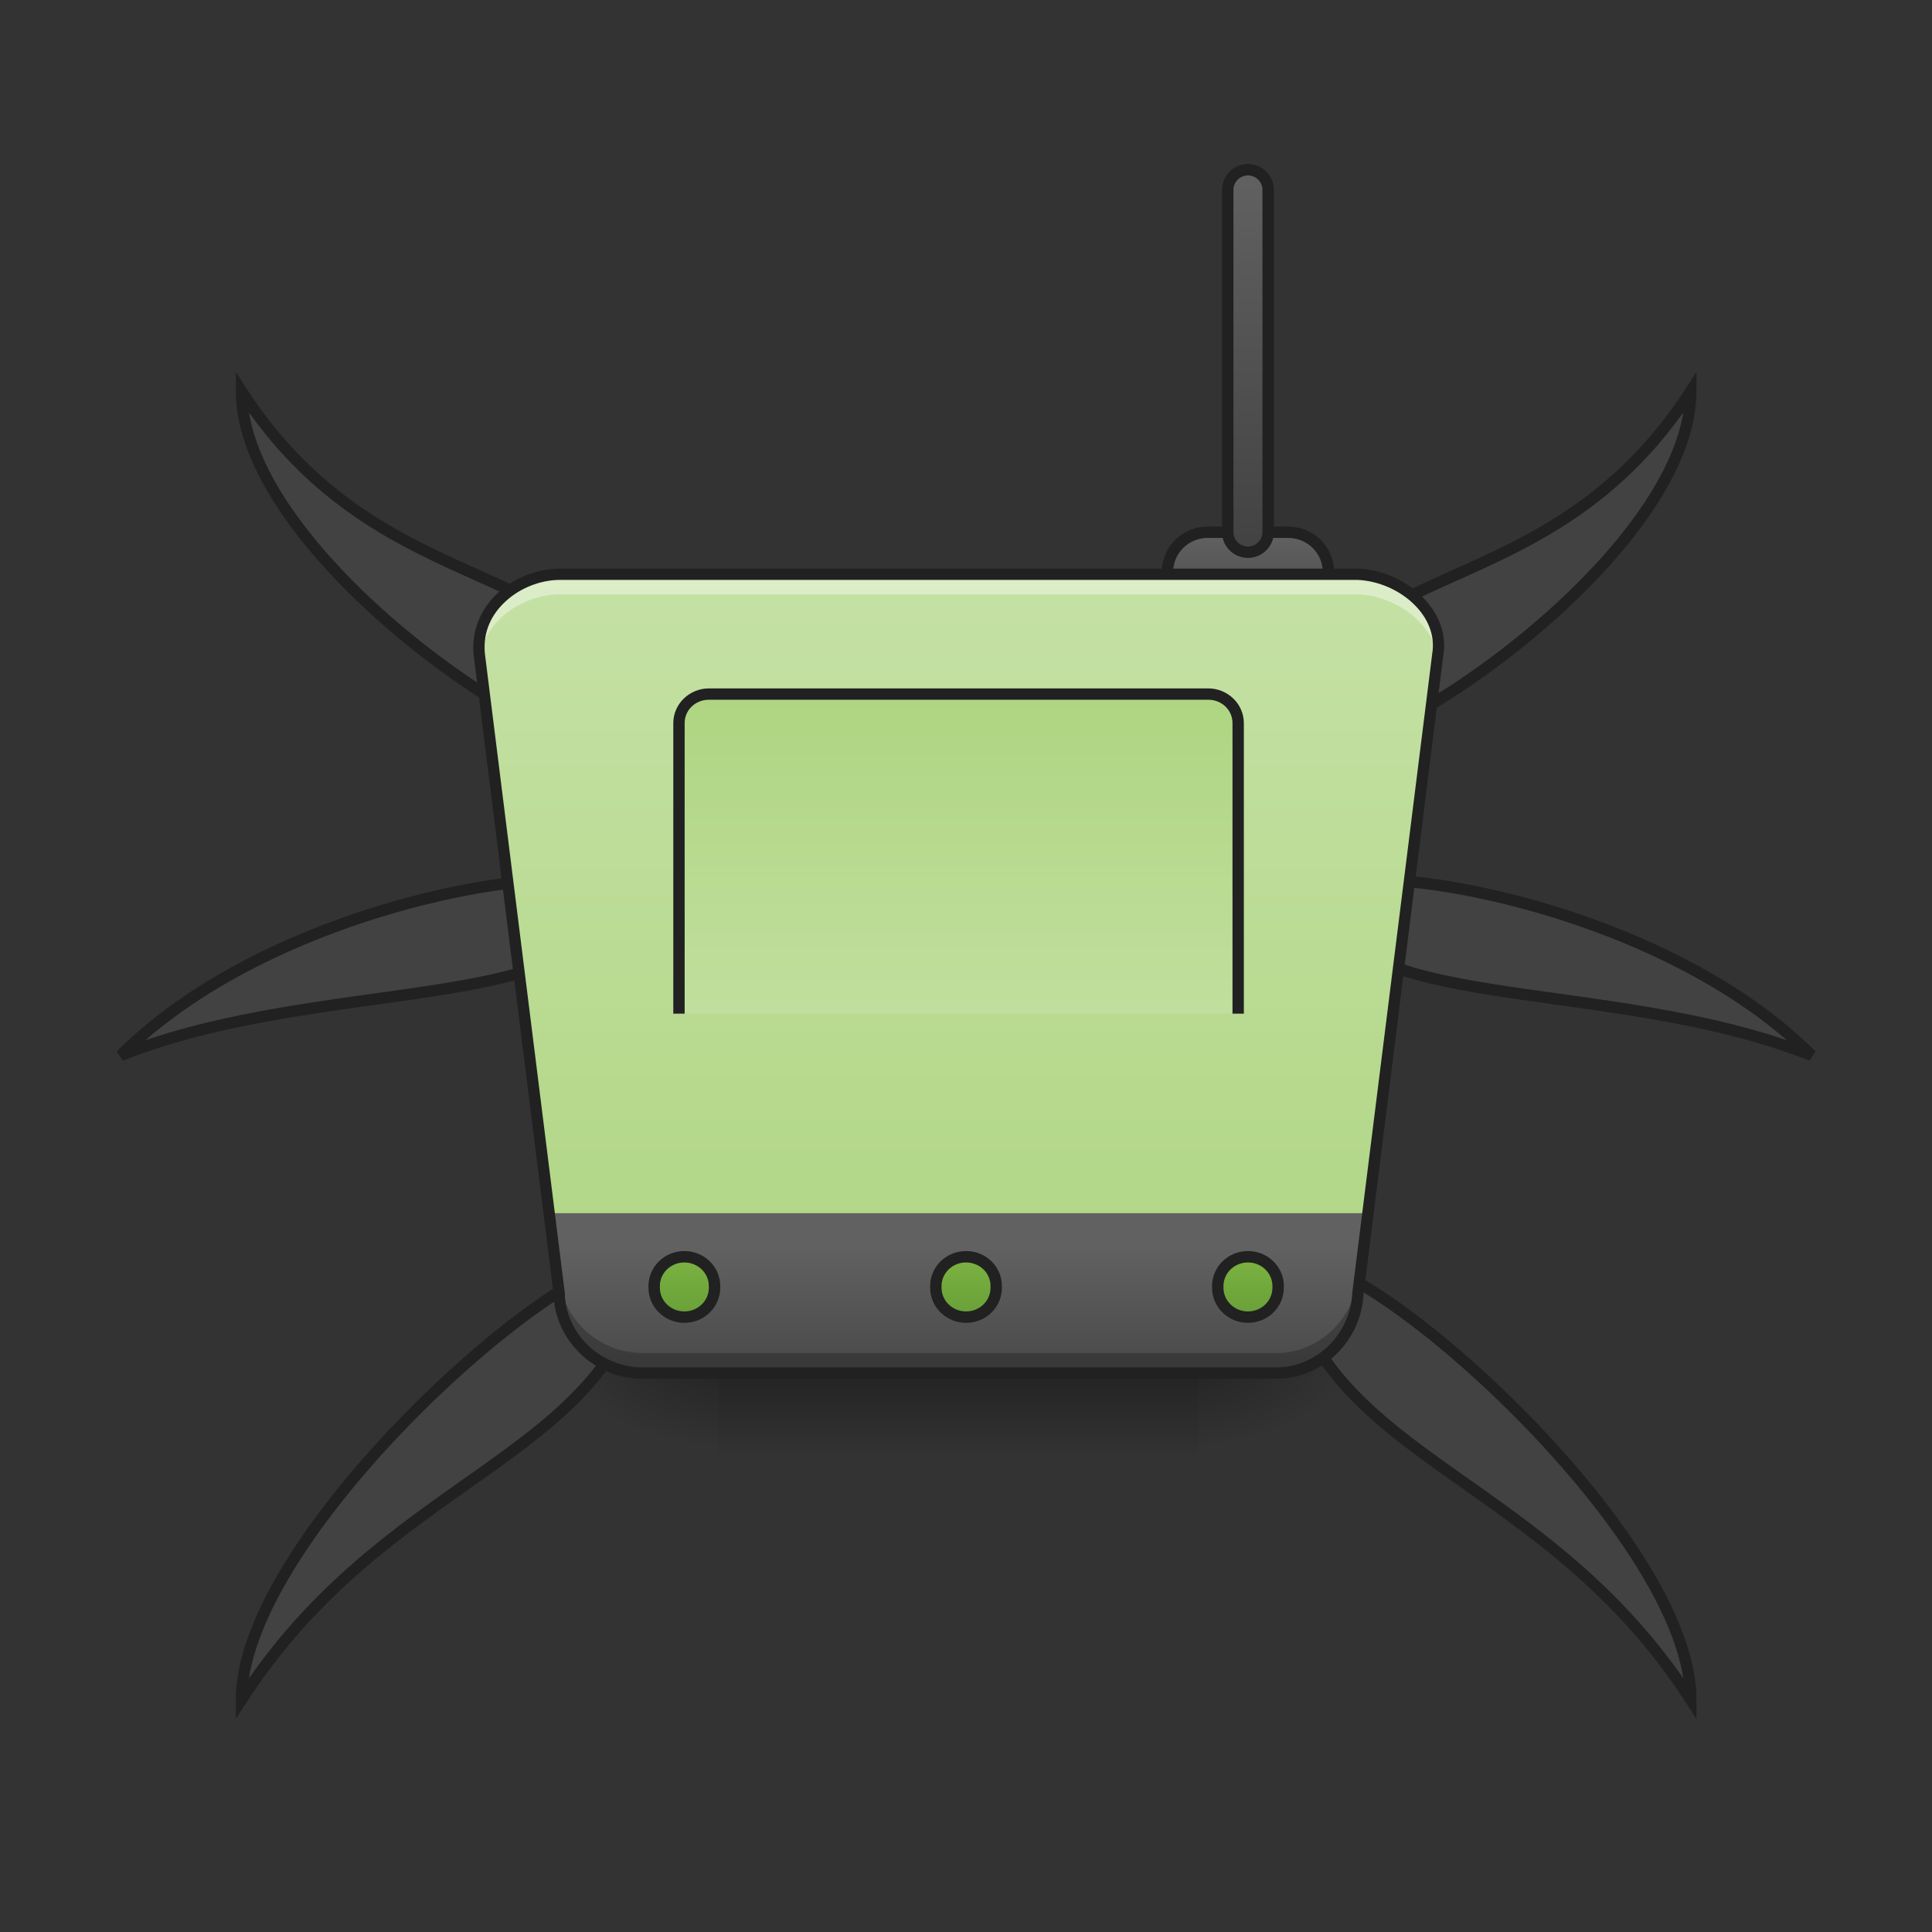 <?xml version="1.0" encoding="UTF-8"?>
<svg xmlns="http://www.w3.org/2000/svg" xmlns:xlink="http://www.w3.org/1999/xlink" width="32pt" height="32pt" viewBox="0 0 32 32" version="1.1">
<rect x="0" y="0" width="32" height="32" fill="#333333" stroke="none"/>
<defs>
<linearGradient id="linear0" gradientUnits="userSpaceOnUse" x1="254" y1="233.5" x2="254" y2="254.667" gradientTransform="matrix(0.063,0,0,0.063,-0,8.147)">
<stop offset="0" style="stop-color:rgb(0%,0%,0%);stop-opacity:0.275;"/>
<stop offset="1" style="stop-color:rgb(0%,0%,0%);stop-opacity:0;"/>
</linearGradient>
<radialGradient id="radial0" gradientUnits="userSpaceOnUse" cx="450.909" cy="189.579" fx="450.909" fy="189.579" r="21.167" gradientTransform="matrix(0,-0.078,-0.141,-0,46.177,58.303)">
<stop offset="0" style="stop-color:rgb(0%,0%,0%);stop-opacity:0.314;"/>
<stop offset="0.222" style="stop-color:rgb(0%,0%,0%);stop-opacity:0.275;"/>
<stop offset="1" style="stop-color:rgb(0%,0%,0%);stop-opacity:0;"/>
</radialGradient>
<radialGradient id="radial1" gradientUnits="userSpaceOnUse" cx="450.909" cy="189.579" fx="450.909" fy="189.579" r="21.167" gradientTransform="matrix(-0,0.078,0.141,0,-14.424,-12.82)">
<stop offset="0" style="stop-color:rgb(0%,0%,0%);stop-opacity:0.314;"/>
<stop offset="0.222" style="stop-color:rgb(0%,0%,0%);stop-opacity:0.275;"/>
<stop offset="1" style="stop-color:rgb(0%,0%,0%);stop-opacity:0;"/>
</radialGradient>
<radialGradient id="radial2" gradientUnits="userSpaceOnUse" cx="450.909" cy="189.579" fx="450.909" fy="189.579" r="21.167" gradientTransform="matrix(-0,-0.078,0.141,-0,-14.424,58.303)">
<stop offset="0" style="stop-color:rgb(0%,0%,0%);stop-opacity:0.314;"/>
<stop offset="0.222" style="stop-color:rgb(0%,0%,0%);stop-opacity:0.275;"/>
<stop offset="1" style="stop-color:rgb(0%,0%,0%);stop-opacity:0;"/>
</radialGradient>
<radialGradient id="radial3" gradientUnits="userSpaceOnUse" cx="450.909" cy="189.579" fx="450.909" fy="189.579" r="21.167" gradientTransform="matrix(0,0.078,-0.141,0,46.177,-12.82)">
<stop offset="0" style="stop-color:rgb(0%,0%,0%);stop-opacity:0.314;"/>
<stop offset="0.222" style="stop-color:rgb(0%,0%,0%);stop-opacity:0.275;"/>
<stop offset="1" style="stop-color:rgb(0%,0%,0%);stop-opacity:0;"/>
</radialGradient>
<linearGradient id="linear1" gradientUnits="userSpaceOnUse" x1="328.083" y1="-41.667" x2="328.083" y2="-73.417" >
<stop offset="0" style="stop-color:rgb(25.882%,25.882%,25.882%);stop-opacity:1;"/>
<stop offset="1" style="stop-color:rgb(38.039%,38.039%,38.039%);stop-opacity:1;"/>
</linearGradient>
<linearGradient id="linear2" gradientUnits="userSpaceOnUse" x1="254" y1="148.833" x2="254" y2="-62.833" gradientTransform="matrix(0.063,0,0,0.063,0,13.439)">
<stop offset="0" style="stop-color:rgb(68.235%,83.529%,50.588%);stop-opacity:1;"/>
<stop offset="1" style="stop-color:rgb(77.255%,88.235%,64.706%);stop-opacity:1;"/>
</linearGradient>
<linearGradient id="linear3" gradientUnits="userSpaceOnUse" x1="328.083" y1="-68.125" x2="328.083" y2="-168.667" gradientTransform="matrix(1,0,0,1,0,0)">
<stop offset="0" style="stop-color:rgb(25.882%,25.882%,25.882%);stop-opacity:1;"/>
<stop offset="1" style="stop-color:rgb(38.039%,38.039%,38.039%);stop-opacity:1;"/>
</linearGradient>
<linearGradient id="linear4" gradientUnits="userSpaceOnUse" x1="960" y1="1375.118" x2="960" y2="1215.118" gradientTransform="matrix(0.017,0,0,0.017,0,0)">
<stop offset="0" style="stop-color:rgb(25.882%,25.882%,25.882%);stop-opacity:1;"/>
<stop offset="1" style="stop-color:rgb(38.039%,38.039%,38.039%);stop-opacity:1;"/>
</linearGradient>
<linearGradient id="linear5" gradientUnits="userSpaceOnUse" x1="185.208" y1="132.958" x2="185.208" y2="117.083" gradientTransform="matrix(1,0,0,1,-2.646,0)">
<stop offset="0" style="stop-color:rgb(40.784%,62.353%,21.961%);stop-opacity:1;"/>
<stop offset="1" style="stop-color:rgb(48.627%,70.196%,25.882%);stop-opacity:1;"/>
</linearGradient>
<linearGradient id="linear6" gradientUnits="userSpaceOnUse" x1="185.208" y1="132.958" x2="185.208" y2="117.083" gradientTransform="matrix(1,0,0,1,71.438,0)">
<stop offset="0" style="stop-color:rgb(40.784%,62.353%,21.961%);stop-opacity:1;"/>
<stop offset="1" style="stop-color:rgb(48.627%,70.196%,25.882%);stop-opacity:1;"/>
</linearGradient>
<linearGradient id="linear7" gradientUnits="userSpaceOnUse" x1="185.208" y1="132.958" x2="185.208" y2="117.083" gradientTransform="matrix(1,0,0,1,145.521,0)">
<stop offset="0" style="stop-color:rgb(40.784%,62.353%,21.961%);stop-opacity:1;"/>
<stop offset="1" style="stop-color:rgb(48.627%,70.196%,25.882%);stop-opacity:1;"/>
</linearGradient>
<linearGradient id="linear8" gradientUnits="userSpaceOnUse" x1="254" y1="-31.083" x2="254" y2="74.75" gradientTransform="matrix(0.063,0,0,0.063,0,13.439)">
<stop offset="0" style="stop-color:rgb(68.235%,83.529%,50.588%);stop-opacity:1;"/>
<stop offset="1" style="stop-color:rgb(77.255%,88.235%,64.706%);stop-opacity:1;"/>
</linearGradient>
</defs>
<g id="surface1">
<path style=" stroke:none;fill-rule:nonzero;fill:url(#linear0);" d="M 11.906 22.742 L 19.844 22.742 L 19.844 24.066 L 11.906 24.066 Z M 11.906 22.742 "/>
<path style=" stroke:none;fill-rule:nonzero;fill:url(#radial0);" d="M 19.844 22.742 L 22.492 22.742 L 22.492 21.418 L 19.844 21.418 Z M 19.844 22.742 "/>
<path style=" stroke:none;fill-rule:nonzero;fill:url(#radial1);" d="M 11.906 22.742 L 9.262 22.742 L 9.262 24.066 L 11.906 24.066 Z M 11.906 22.742 "/>
<path style=" stroke:none;fill-rule:nonzero;fill:url(#radial2);" d="M 11.906 22.742 L 9.262 22.742 L 9.262 21.418 L 11.906 21.418 Z M 11.906 22.742 "/>
<path style=" stroke:none;fill-rule:nonzero;fill:url(#radial3);" d="M 19.844 22.742 L 22.492 22.742 L 22.492 24.066 L 19.844 24.066 Z M 19.844 22.742 "/>
<path style="fill-rule:nonzero;fill:rgb(25.882%,25.882%,25.882%);fill-opacity:1;stroke-width:3;stroke-linecap:round;stroke-linejoin:miter;stroke:rgb(12.941%,12.941%,12.941%);stroke-opacity:1;stroke-miterlimit:4;" d="M 169.359 122.405 C 158.11 170.776 101.365 174.963 63.494 233.52 C 63.494 185.899 166.734 99.595 169.359 122.405 Z M 169.359 122.405 " transform="matrix(0.063,0,0,0.063,0,13.439)"/>
<path style="fill-rule:nonzero;fill:rgb(25.882%,25.882%,25.882%);fill-opacity:1;stroke-width:3;stroke-linecap:round;stroke-linejoin:miter;stroke:rgb(12.941%,12.941%,12.941%);stroke-opacity:1;stroke-miterlimit:4;" d="M 158.735 21.852 C 158.735 53.599 84.679 42.975 31.747 64.161 C 74.055 21.852 158.735 11.228 158.735 21.852 Z M 158.735 21.852 " transform="matrix(0.063,0,0,0.063,0,13.439)"/>
<path style="fill-rule:nonzero;fill:rgb(25.882%,25.882%,25.882%);fill-opacity:1;stroke-width:3;stroke-linecap:round;stroke-linejoin:miter;stroke:rgb(12.941%,12.941%,12.941%);stroke-opacity:1;stroke-miterlimit:4;" d="M 338.655 122.405 C 349.904 170.776 406.649 174.963 444.52 233.52 C 444.52 185.899 341.28 99.595 338.655 122.405 Z M 338.655 122.405 " transform="matrix(0.063,0,0,0.063,0,13.439)"/>
<path style="fill-rule:nonzero;fill:rgb(25.882%,25.882%,25.882%);fill-opacity:1;stroke-width:3;stroke-linecap:round;stroke-linejoin:miter;stroke:rgb(12.941%,12.941%,12.941%);stroke-opacity:1;stroke-miterlimit:4;" d="M 169.359 -20.519 C 158.11 -68.889 101.365 -51.891 63.494 -110.447 C 63.494 -62.827 166.734 2.292 169.359 -20.519 Z M 169.359 -20.519 " transform="matrix(0.063,0,0,0.063,0,13.439)"/>
<path style="fill-rule:nonzero;fill:rgb(25.882%,25.882%,25.882%);fill-opacity:1;stroke-width:3;stroke-linecap:round;stroke-linejoin:miter;stroke:rgb(12.941%,12.941%,12.941%);stroke-opacity:1;stroke-miterlimit:4;" d="M 338.655 -20.519 C 349.904 -68.889 406.649 -51.891 444.52 -110.447 C 444.52 -62.827 341.28 2.292 338.655 -20.519 Z M 338.655 -20.519 " transform="matrix(0.063,0,0,0.063,0,13.439)"/>
<path style="fill-rule:nonzero;fill:rgb(25.882%,25.882%,25.882%);fill-opacity:1;stroke-width:3;stroke-linecap:round;stroke-linejoin:miter;stroke:rgb(12.941%,12.941%,12.941%);stroke-opacity:1;stroke-miterlimit:4;" d="M 349.279 21.852 C 349.279 53.599 423.335 42.975 476.267 64.161 C 433.896 21.852 349.279 11.228 349.279 21.852 Z M 349.279 21.852 " transform="matrix(0.063,0,0,0.063,0,13.439)"/>
<path style="fill-rule:nonzero;fill:url(#linear1);stroke-width:3;stroke-linecap:round;stroke-linejoin:miter;stroke:rgb(12.941%,12.941%,12.941%);stroke-opacity:1;stroke-miterlimit:4;" d="M 317.47 -73.389 L 338.655 -73.389 C 344.53 -73.389 349.279 -68.701 349.279 -62.827 L 349.279 -52.266 C 349.279 -46.391 344.53 -41.642 338.655 -41.642 L 317.47 -41.642 C 311.658 -41.642 306.908 -46.391 306.908 -52.266 L 306.908 -62.827 C 306.908 -68.701 311.658 -73.389 317.47 -73.389 Z M 317.47 -73.389 " transform="matrix(0.063,0,0,0.063,0,13.439)"/>
<path style=" stroke:none;fill-rule:nonzero;fill:url(#linear2);" d="M 9.262 9.512 L 22.492 9.512 C 23.23 9.543 23.926 10.156 23.816 10.836 L 22.492 21.418 C 22.457 22.176 21.84 22.73 21.168 22.742 L 10.586 22.742 C 9.828 22.707 9.273 22.09 9.262 21.418 L 7.938 10.836 C 7.863 10.043 8.598 9.523 9.262 9.512 Z M 9.262 9.512 "/>
<path style="fill-rule:nonzero;fill:url(#linear3);stroke-width:3;stroke-linecap:round;stroke-linejoin:miter;stroke:rgb(12.941%,12.941%,12.941%);stroke-opacity:1;stroke-miterlimit:4;" d="M 328.094 -168.692 C 331.031 -168.692 333.406 -166.317 333.406 -163.38 L 333.406 -73.389 C 333.406 -70.514 331.031 -68.139 328.094 -68.139 C 325.156 -68.139 322.782 -70.514 322.782 -73.389 L 322.782 -163.38 C 322.782 -166.317 325.156 -168.692 328.094 -168.692 Z M 328.094 -168.692 " transform="matrix(0.063,0,0,0.063,0,13.439)"/>
<path style=" stroke:none;fill-rule:nonzero;fill:url(#linear4);" d="M 9.098 20.094 L 9.262 21.418 C 9.273 22.09 9.828 22.707 10.586 22.742 L 21.168 22.742 C 21.84 22.73 22.457 22.176 22.492 21.418 L 22.656 20.094 Z M 9.098 20.094 "/>
<path style="fill-rule:nonzero;fill:url(#linear5);stroke-width:3;stroke-linecap:round;stroke-linejoin:miter;stroke:rgb(12.941%,12.941%,12.941%);stroke-opacity:1;stroke-miterlimit:4;" d="M 179.92 117.093 C 184.295 117.093 187.857 120.53 187.857 124.78 L 187.857 125.218 C 187.857 129.53 184.295 132.967 179.92 132.967 C 175.546 132.967 171.984 129.53 171.984 125.218 L 171.984 124.78 C 171.984 120.53 175.546 117.093 179.92 117.093 Z M 179.92 117.093 " transform="matrix(0.063,0,0,0.063,0,13.439)"/>
<path style="fill-rule:nonzero;fill:url(#linear6);stroke-width:3;stroke-linecap:round;stroke-linejoin:miter;stroke:rgb(12.941%,12.941%,12.941%);stroke-opacity:1;stroke-miterlimit:4;" d="M 253.976 117.093 C 258.413 117.093 261.912 120.53 261.912 124.78 L 261.912 125.218 C 261.912 129.53 258.413 132.967 253.976 132.967 C 249.601 132.967 246.039 129.53 246.039 125.218 L 246.039 124.78 C 246.039 120.53 249.601 117.093 253.976 117.093 Z M 253.976 117.093 " transform="matrix(0.063,0,0,0.063,0,13.439)"/>
<path style="fill-rule:nonzero;fill:url(#linear7);stroke-width:3;stroke-linecap:round;stroke-linejoin:miter;stroke:rgb(12.941%,12.941%,12.941%);stroke-opacity:1;stroke-miterlimit:4;" d="M 328.094 117.093 C 332.468 117.093 336.03 120.53 336.03 124.78 L 336.03 125.218 C 336.03 129.53 332.468 132.967 328.094 132.967 C 323.719 132.967 320.157 129.53 320.157 125.218 L 320.157 124.78 C 320.157 120.53 323.719 117.093 328.094 117.093 Z M 328.094 117.093 " transform="matrix(0.063,0,0,0.063,0,13.439)"/>
<path style=" stroke:none;fill-rule:nonzero;fill:rgb(100%,100%,100%);fill-opacity:0.392;" d="M 9.262 9.512 C 8.598 9.523 7.863 10.043 7.938 10.836 L 7.945 10.891 C 8.039 10.254 8.676 9.852 9.262 9.844 L 22.492 9.844 C 23.113 9.867 23.711 10.312 23.812 10.859 L 23.816 10.836 C 23.926 10.156 23.23 9.543 22.492 9.512 Z M 9.262 9.512 "/>
<path style=" stroke:none;fill-rule:nonzero;fill:rgb(0%,0%,0%);fill-opacity:0.235;" d="M 23.812 10.527 L 22.492 21.09 C 22.457 21.844 21.84 22.402 21.168 22.41 L 10.586 22.41 C 9.828 22.375 9.273 21.762 9.262 21.09 L 7.945 10.559 C 7.934 10.648 7.93 10.738 7.938 10.836 L 9.262 21.418 C 9.273 22.09 9.828 22.707 10.586 22.742 L 21.168 22.742 C 21.84 22.73 22.457 22.176 22.492 21.418 L 23.816 10.836 C 23.832 10.73 23.832 10.625 23.812 10.527 Z M 23.812 10.527 "/>
<path style=" stroke:none;fill-rule:nonzero;fill:rgb(12.941%,12.941%,12.941%);fill-opacity:1;" d="M 9.262 9.418 C 8.902 9.422 8.535 9.562 8.258 9.809 C 7.984 10.059 7.805 10.418 7.844 10.844 L 9.168 21.43 L 9.168 21.422 C 9.18 22.145 9.773 22.797 10.578 22.836 L 21.172 22.836 C 21.895 22.824 22.547 22.23 22.586 21.422 L 22.586 21.43 L 23.906 10.852 C 23.969 10.473 23.805 10.121 23.535 9.863 C 23.266 9.605 22.891 9.434 22.496 9.418 Z M 9.262 9.605 L 22.488 9.605 C 22.832 9.621 23.172 9.773 23.406 9.996 C 23.645 10.223 23.773 10.516 23.723 10.82 L 22.398 21.41 L 22.398 21.414 C 22.363 22.121 21.789 22.637 21.168 22.648 L 10.59 22.648 C 9.879 22.613 9.363 22.039 9.355 21.418 L 9.355 21.414 L 8.031 10.824 C 7.996 10.461 8.145 10.164 8.387 9.949 C 8.625 9.734 8.953 9.609 9.262 9.605 Z M 9.262 9.605 "/>
<path style=" stroke:none;fill-rule:nonzero;fill:url(#linear8);" d="M 11.742 11.496 C 11.469 11.496 11.246 11.711 11.246 11.977 L 11.246 16.789 L 20.508 16.789 L 20.508 11.977 C 20.508 11.711 20.285 11.496 20.012 11.496 Z M 11.742 11.496 "/>
<path style=" stroke:none;fill-rule:nonzero;fill:rgb(12.941%,12.941%,12.941%);fill-opacity:1;" d="M 11.742 11.402 C 11.418 11.402 11.152 11.66 11.152 11.977 L 11.152 16.789 L 11.34 16.789 L 11.34 11.977 C 11.34 11.762 11.516 11.59 11.742 11.59 L 20.012 11.59 C 20.238 11.59 20.414 11.762 20.414 11.977 L 20.414 16.789 L 20.602 16.789 L 20.602 11.977 C 20.602 11.66 20.336 11.402 20.012 11.402 Z M 11.742 11.402 "/>
</g>
</svg>
